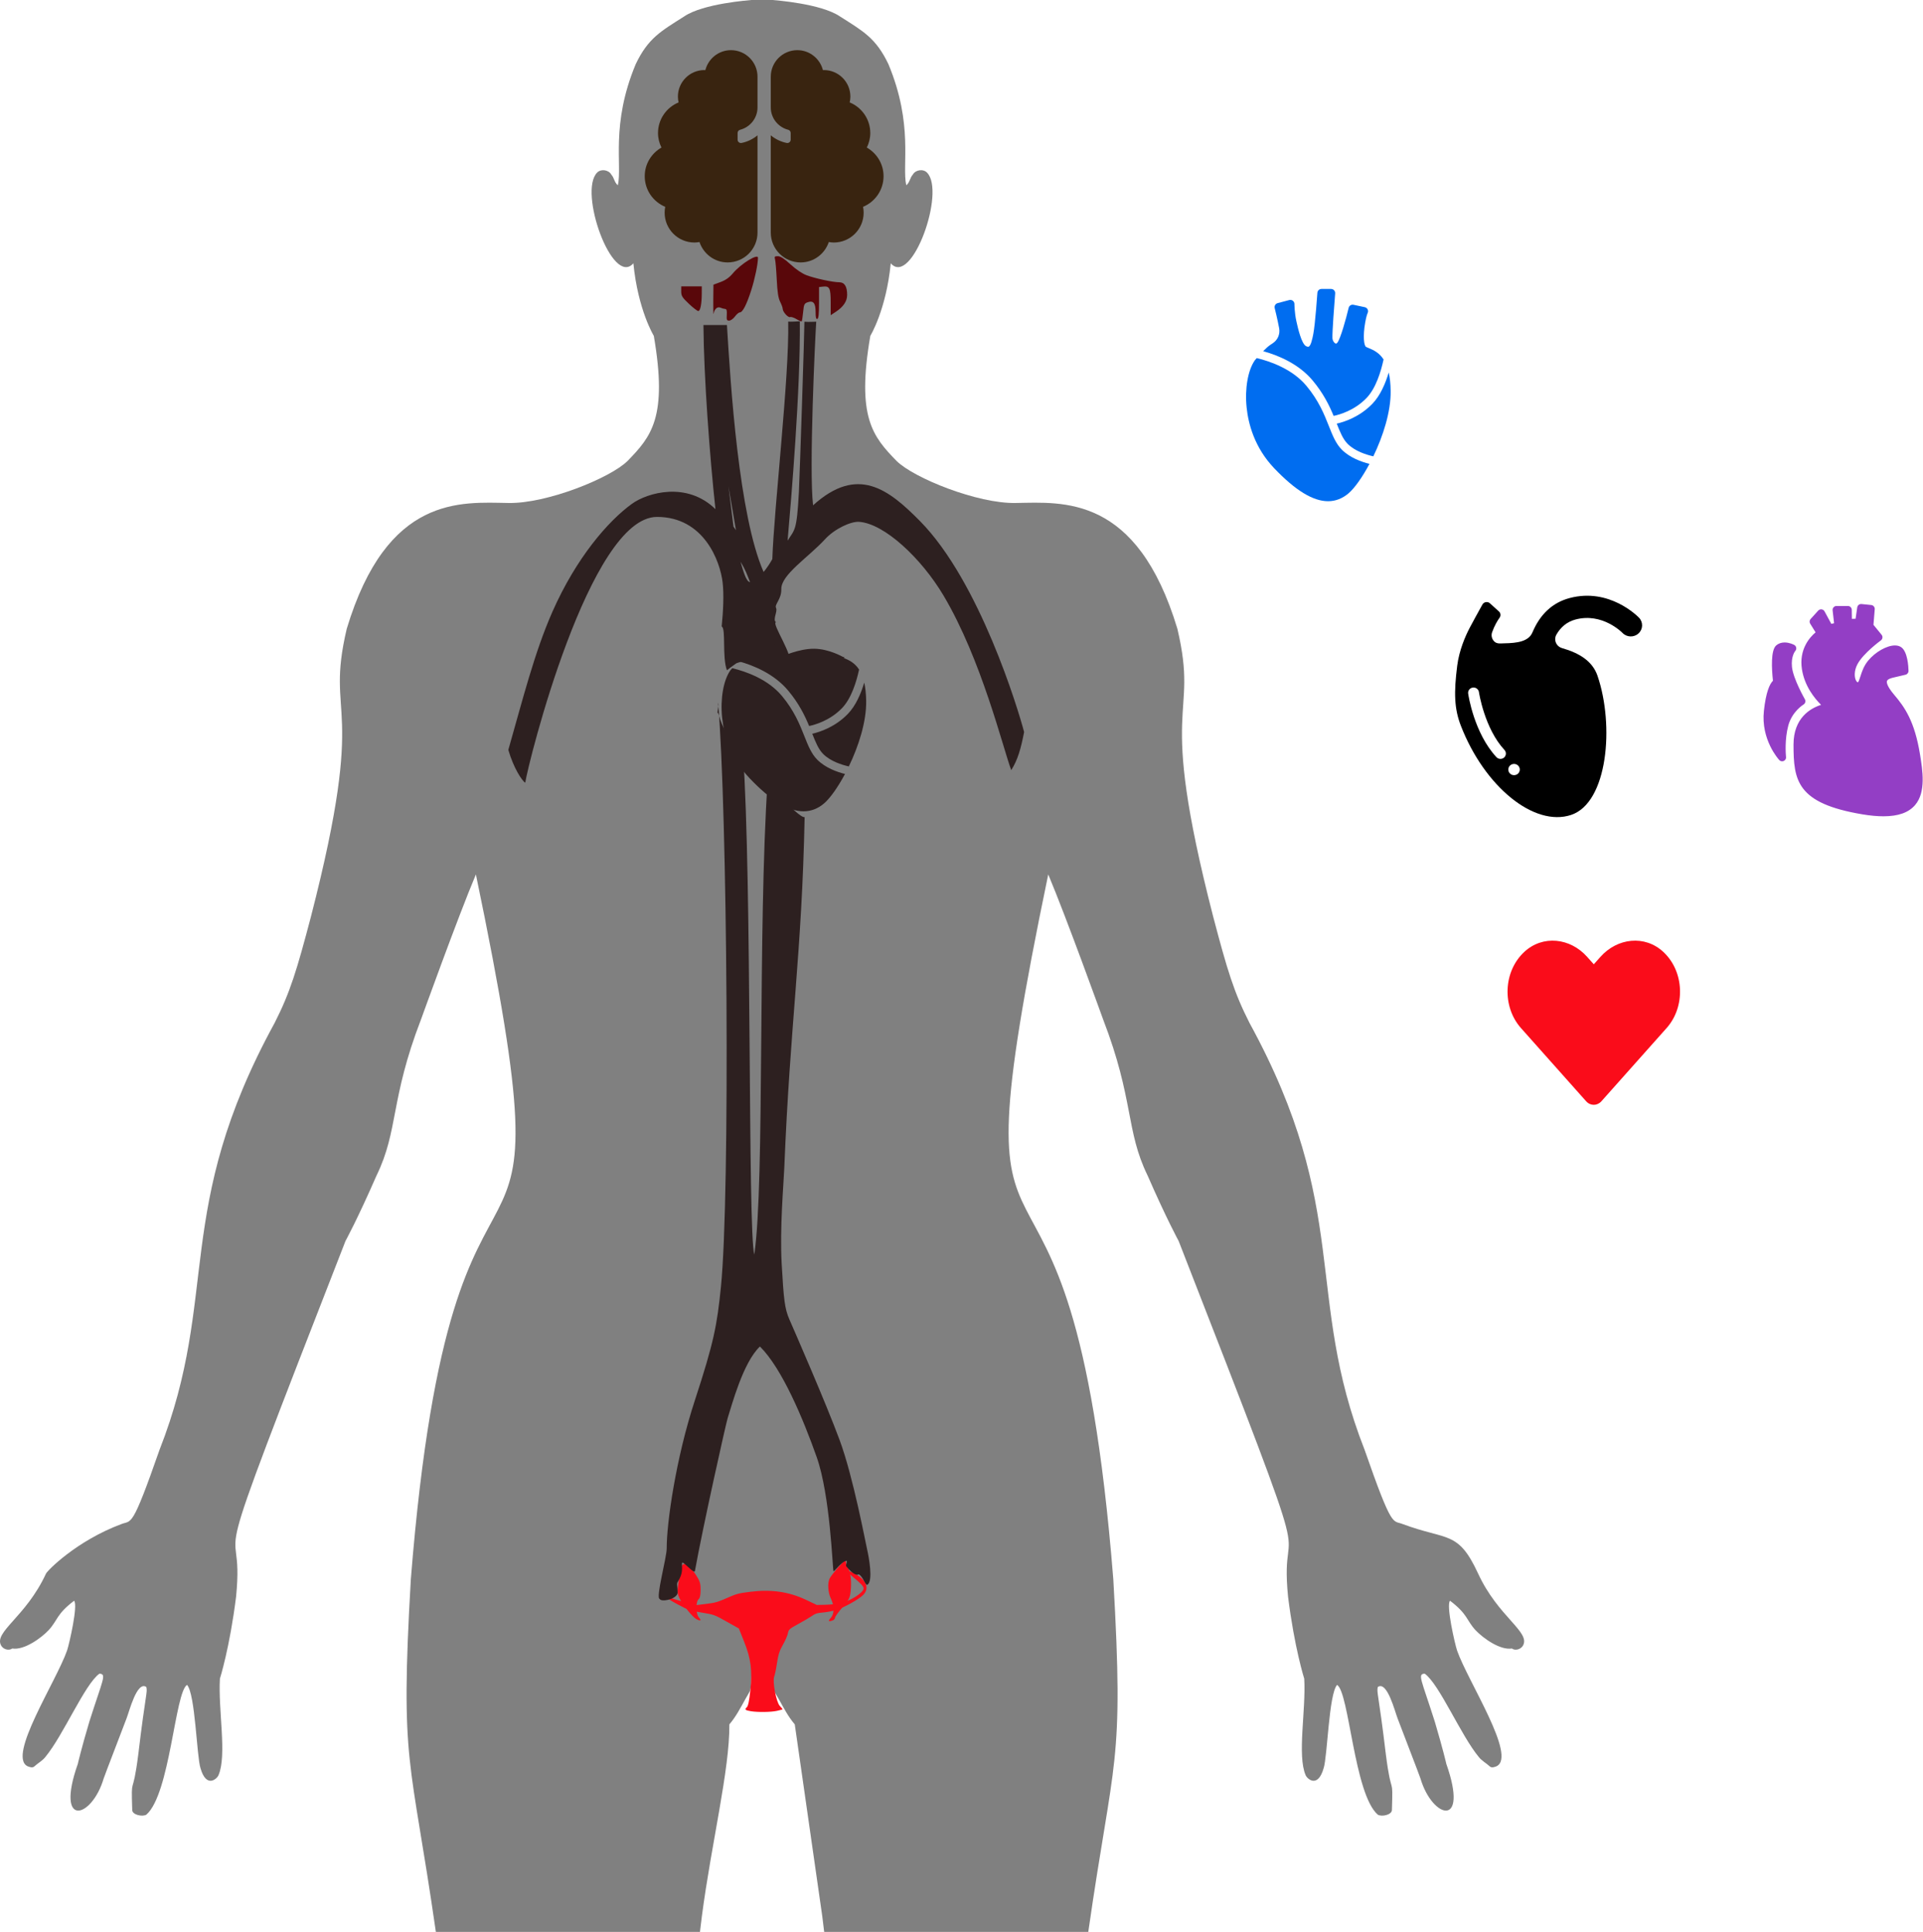<?xml version="1.0" encoding="UTF-8"?>
<svg width="4638px" height="4660px" viewBox="0 0 4638 4660" version="1.1" xmlns="http://www.w3.org/2000/svg" xmlns:xlink="http://www.w3.org/1999/xlink">
    <!-- Generator: Sketch 52.2 (67145) - http://www.bohemiancoding.com/sketch -->
    <title>Female-Body-Silhouette Copy 2</title>
    <desc>Created with Sketch.</desc>
    <g id="Page-1" stroke="none" stroke-width="1" fill="none" fill-rule="evenodd">
        <g id="Female-Body-Silhouette-Copy-2">
            <path d="M1688.205,4660 L1051.231,4660 C989.77,4231.858 964.763,4263.147 990.855,3809.595 C1094.892,2504.523 1395.778,3302.435 1147.792,2109.262 C1103.682,2213.847 1017.471,2453.656 1015.511,2458.785 C940.702,2652.646 961.454,2726.202 908.189,2835.495 C862.065,2941.008 833.293,2993.414 833.293,2993.414 C472.491,3918.903 592.143,3617.431 569.469,3850.86 C554.109,3974.699 530.387,4049.219 530.387,4049.219 C525.945,4125.391 547.745,4234.182 526.977,4282.002 C524.072,4290.018 498.043,4315.164 483.643,4265.39 C474.359,4237.351 471.085,4086.254 451.164,4064.236 C421.941,4081.73 410.252,4327.335 353.029,4377.201 C343.022,4383.058 319.349,4377.453 318.92,4366.354 C316.081,4275.904 319.534,4342.7 333.651,4230.828 C351.031,4084.777 356.357,4081.828 352.85,4069.165 C330.051,4054.117 311.802,4128.561 305.064,4145.439 C302.854,4151.84 252.5,4281.981 250.067,4289.864 C221.443,4386.838 132.641,4411.2 187.622,4254.948 C187.622,4254.948 195.598,4219.78 215.541,4152.676 C248.504,4049.147 257.642,4038.264 239.838,4037.115 C204.584,4062.133 152.78,4185.951 109.207,4238.356 C102.089,4247.424 91.355,4252.932 82.923,4260.779 C78.329,4265.221 71.368,4262.374 66.237,4260.323 C17.523,4235.715 135.291,4056.774 161.771,3981.233 C167.011,3965.523 188.615,3871.729 178.712,3861.231 C135.508,3894.07 139.456,3908.179 117.183,3932.315 C98.782,3951.758 57.794,3981.084 29.62,3976.417 C20.792,3982.607 7.641,3978.063 2.776,3969.334 C-15.722,3936.346 62.491,3900.66 110.939,3795.757 C114.382,3788.398 184.597,3716.647 292.76,3676.299 C317.563,3666.349 317.438,3690.172 384.76,3497.178 C531.125,3124.591 415.497,2918.986 662.402,2467.375 C699.801,2393.922 716.161,2339.562 750.145,2210.323 C888.04,1674.484 782.896,1743.712 836.312,1516.658 C933.828,1193.296 1111.881,1211.508 1226.06,1213.268 C1318.054,1215.206 1471.603,1153.267 1513.476,1111.996 C1570.785,1053.087 1610.731,1006.611 1576.888,810.144 C1576.888,810.144 1538.68,747.876 1527.598,635.126 C1477.19,693.014 1394.182,461.57 1440.372,416.176 C1449.846,406.601 1468.437,409.837 1474.518,421.382 C1481.533,428.993 1481.658,440.332 1490.199,446.841 C1501.058,398.841 1472.341,300.682 1533.283,154.667 C1563.368,91.64 1594.285,75.192 1650.275,39.578 C1695.889,8.56 1806.875,0.626 1812.305,0 L1863.674,0 C1869.104,0.626 1980.09,8.56 2025.704,39.578 C2081.694,75.192 2112.61,91.64 2142.696,154.667 C2203.638,300.682 2174.921,398.841 2185.78,446.841 C2194.321,440.332 2194.445,428.993 2201.46,421.382 C2207.542,409.837 2226.133,406.601 2235.607,416.176 C2281.797,461.57 2198.789,693.014 2148.381,635.126 C2137.299,747.876 2099.091,810.144 2099.091,810.144 C2065.248,1006.611 2105.194,1053.087 2162.503,1111.996 C2204.376,1153.267 2357.925,1215.206 2449.924,1213.268 C2564.098,1211.508 2742.151,1193.296 2839.672,1516.658 C2893.088,1743.712 2787.944,1674.484 2925.84,2210.323 C2959.824,2339.562 2976.183,2393.922 3013.582,2467.375 C3260.488,2918.986 3144.859,3124.591 3291.225,3497.178 C3358.546,3690.172 3358.421,3666.349 3383.224,3676.299 C3491.387,3716.647 3516.597,3690.854 3565.045,3795.757 C3613.493,3900.66 3691.707,3936.346 3673.23,3969.334 C3668.365,3978.063 3655.214,3982.607 3646.386,3976.417 C3618.212,3981.084 3577.224,3951.758 3558.823,3932.315 C3536.55,3908.179 3540.498,3894.07 3497.294,3861.231 C3487.391,3871.729 3508.995,3965.523 3514.235,3981.233 C3540.715,4056.774 3658.483,4235.715 3609.769,4260.323 C3604.638,4262.374 3597.677,4265.221 3593.083,4260.779 C3584.651,4252.932 3573.917,4247.424 3566.799,4238.356 C3523.226,4185.951 3471.422,4062.133 3436.168,4037.115 C3418.364,4038.264 3427.502,4049.147 3460.465,4152.676 C3480.408,4219.78 3488.384,4254.948 3488.384,4254.948 C3543.365,4411.2 3454.563,4386.838 3425.939,4289.864 C3423.506,4281.981 3373.152,4151.84 3370.942,4145.439 C3364.204,4128.561 3345.955,4054.117 3323.156,4069.165 C3319.649,4081.828 3324.975,4084.777 3342.355,4230.828 C3356.472,4342.7 3359.925,4275.904 3357.086,4366.354 C3356.657,4377.453 3332.984,4383.058 3322.977,4377.201 C3265.754,4327.34 3254.065,4081.73 3224.842,4064.236 C3204.921,4086.254 3201.647,4237.351 3192.363,4265.39 C3177.963,4315.164 3151.934,4290.018 3149.029,4282.002 C3128.261,4234.182 3150.061,4125.391 3145.619,4049.219 C3145.619,4049.219 3121.897,3974.699 3106.537,3850.86 C3083.863,3617.431 3203.515,3918.898 2842.713,2993.414 C2842.713,2993.414 2813.941,2941.008 2767.817,2835.495 C2714.552,2726.207 2735.304,2652.651 2660.495,2458.785 C2658.535,2453.656 2572.324,2213.847 2528.214,2109.262 C2280.233,3302.435 2581.114,2504.523 2685.151,3809.595 C2711.243,4263.147 2686.236,4231.858 2624.775,4660 L1987.802,4660 C1986.38,4647.536 1984.842,4634.926 1983.18,4622.155 L1916.857,4159.405 C1900.851,4140.741 1889.796,4118.965 1877.938,4097.896 C1860.715,4066.082 1863.522,4095.265 1863.674,3914.929 C1855.942,3913.81 1848.01,3913.487 1840.49,3911.456 C1839.61,3909.743 1838.823,3908.066 1838.122,3906.405 C1838.084,3906.441 1838.046,3906.482 1838.003,3906.523 C1837.96,3906.482 1837.922,3906.441 1837.884,3906.405 C1837.183,3908.066 1836.396,3909.743 1835.516,3911.456 C1827.996,3913.487 1820.064,3913.81 1812.332,3914.929 C1812.484,4095.265 1815.291,4066.082 1798.068,4097.896 C1786.21,4118.965 1775.155,4140.741 1759.149,4159.405 C1759.887,4269.119 1716.25,4444.008 1692.826,4622.155 C1691.164,4634.926 1689.626,4647.536 1688.205,4660 Z" id="Combined-Shape" fill="#808080"></path>
            <g id="heart-solid" transform="translate(3636, 2269)" fill="#FA0C1A">
                <path d="M375.621,27.077 C331.097,-14.202 264.88,-6.777 224.012,39.098 L208.006,57.042 L192,39.098 C151.213,-6.777 84.915,-14.202 40.39,27.077 C-10.634,74.455 -13.315,159.487 32.347,210.842 L189.563,387.448 C199.719,398.851 216.212,398.851 226.368,387.448 L383.584,210.842 C429.327,159.487 426.646,74.455 375.621,27.077 Z" id="Path"></path>
            </g>
            <path d="M1801.108,4118.287 C1804.355,4115.42 1807.059,4102.729 1809.65,4078.183 C1814.788,4029.492 1811.281,4001.569 1794.851,3960.327 L1782.011,3928.101 L1752.23,3911.388 C1722.709,3894.821 1722.184,3894.632 1692.267,3889.735 C1663.12,3884.965 1661.117,3884.276 1633.778,3869.618 C1605.351,3854.378 1591.181,3842.71 1591.181,3834.546 C1591.181,3821.383 1622.021,3790.909 1635.342,3790.909 C1643.863,3790.909 1636.603,3798.239 1623.485,3802.88 C1615.676,3805.642 1611.241,3809.554 1605.741,3818.532 C1596.084,3834.297 1596.223,3837.044 1607.178,3846.854 C1613.651,3852.651 1621.004,3856.304 1631.597,3858.984 C1639.933,3861.094 1653.182,3864.93 1661.039,3867.507 L1675.324,3872.193 L1701.456,3869.061 C1723.805,3866.382 1730.758,3864.533 1749.481,3856.29 C1777.033,3844.16 1780.11,3843.314 1810.268,3839.563 C1860.155,3833.36 1902.844,3839.545 1943.677,3858.894 L1970.094,3871.412 L1990.303,3870.964 C2001.418,3870.716 2017.184,3869.17 2025.339,3867.525 C2049.958,3862.561 2082.927,3841.893 2082.927,3831.423 C2082.927,3826.664 2075.877,3819.023 2058.643,3805.105 C2040.98,3790.841 2042.784,3785.214 2061.634,3795.781 C2089.448,3811.374 2097.345,3830.704 2082.431,3846.689 C2072.301,3857.546 2033.829,3878.814 2014.703,3884.13 C2005.892,3886.579 1991.838,3889.096 1983.47,3889.723 C1971.302,3890.635 1966.418,3892.162 1959.072,3897.352 C1954.021,3900.922 1939.146,3909.715 1926.018,3916.892 C1903.426,3929.245 1902.045,3930.485 1900.21,3940.071 C1899.144,3945.642 1893.684,3958.072 1888.078,3967.694 C1880.428,3980.822 1876.934,3991.622 1874.077,4010.969 C1871.984,4025.149 1868.939,4040.055 1867.313,4044.093 C1862.644,4055.689 1872.067,4105.611 1880.664,4114.824 C1884.467,4118.899 1887.577,4122.59 1887.577,4123.027 C1887.577,4123.464 1881.483,4125.154 1874.036,4126.783 C1859.385,4129.989 1828.416,4130.444 1811.118,4127.71 C1797.361,4125.533 1795.203,4123.502 1801.108,4118.287 Z" id="path1004-copy" fill="#FA0C1A"></path>
            <path d="M1679.576,3905.525 C1670.26,3900.633 1647.63,3872.604 1638.612,3854.787 C1634.485,3846.632 1633.526,3839.5 1635.054,3828.328 C1636.202,3819.916 1637.663,3807.825 1638.3,3801.459 C1642.054,3763.802 1654.621,3762.795 1677.99,3798.279 C1688.008,3813.49 1689.786,3819.007 1689.786,3834.878 C1689.786,3847.454 1688.165,3854.912 1684.825,3857.683 C1677.809,3863.506 1678.172,3893.327 1685.356,3901.265 C1692.613,3909.284 1690.167,3911.086 1679.576,3905.525 L1679.576,3905.525 Z M2003.986,3856.031 C1996.772,3841.096 1995.46,3817.838 2001.22,3807.03 C2006.475,3797.172 2034.374,3765.078 2037.688,3765.078 C2039.161,3765.078 2040.364,3767.364 2040.364,3770.156 C2040.364,3772.949 2042.751,3778.876 2045.668,3783.329 C2051.829,3792.732 2054.21,3815.754 2051.519,3839.894 C2049.901,3854.385 2047.051,3859.788 2031.768,3877.313 C2021.943,3888.577 2013.905,3899.772 2013.905,3902.19 C2013.905,3904.608 2011.55,3907.49 2008.673,3908.594 C1998.313,3912.569 1996.347,3910.461 2003.407,3902.947 C2012.518,3893.249 2012.753,3874.184 2003.986,3856.031 Z" id="path1026-copy" fill="#FA0C1A" fill-rule="nonzero"></path>
            <g id="brain-solid" transform="translate(1555, 121)" fill="#392410" fill-rule="nonzero">
                <path d="M208,0 C178.13,0 153.26,20.55 146.2,48.22 C145.45,48.2 144.75,48 144,48 C108.66,48 80,76.65 80,112 C80,116.84 80.64,121.51 81.66,126.04 C52.54,138 32,166.57 32,200 C32,212.58 35.16,224.32 40.34,234.91 C16.34,248.72 0,274.33 0,304 C0,337.34 20.42,365.88 49.42,377.89 C48.52,382.46 48,387.17 48,392 C48,431.76 80.23,464 120,464 C124.12,464 128.1,463.45 132.03,462.79 C141.61,491.31 168.25,512 200,512 C239.77,512 272,479.76 272,440 L272,205.45 C261.09,214.43 248.02,220.9 233.64,223.84 C228.67,224.86 224,221.02 224,215.95 L224,199.77 C224,196.2 226.35,192.99 229.8,192.11 C254,185.95 272,164.16 272,138.07 L272,64 C272,28.65 243.34,0 208,0 Z M576,304 C576,274.33 559.66,248.72 535.66,234.91 C540.83,224.32 544,212.58 544,200 C544,166.57 523.46,138 494.34,126.04 C495.36,121.51 496,116.84 496,112 C496,76.65 467.34,48 432,48 C431.25,48 430.55,48.2 429.8,48.22 C422.74,20.55 397.87,0 368,0 C332.66,0 304,28.65 304,64 L304,138.07 C304,164.16 321.99,185.95 346.2,192.11 C349.66,192.99 352,196.2 352,199.77 L352,215.95 C352,221.02 347.32,224.86 342.36,223.84 C327.98,220.9 314.92,214.43 304,205.45 L304,440 C304,479.76 336.23,512 376,512 C407.75,512 434.39,491.31 443.97,462.79 C447.9,463.46 451.88,464 456,464 C495.77,464 528,431.76 528,392 C528,387.17 527.48,382.46 526.58,377.89 C555.58,365.88 576,337.34 576,304 Z" id="Shape"></path>
            </g>
            <g id="Group" transform="translate(1226, 775)" fill="#2D2020" fill-rule="nonzero">
                <path d="M992.679,481.723 C917.65,405.841 842.886,346.132 735.035,443.849 C724.833,359.767 740.06,37.329 742.649,0.97 C737.569,0.97 726.306,1.976 714.145,1.097 C714.06,31.397 702.762,375.426 700.783,412.416 C695.68,507.86 690.581,501.8 673.578,529.07 C682.322,428.699 704.915,163.958 703.041,-2.27373675e-13 C693.01,0.339 682.311,1.503 675.035,0.715 C677.868,134.791 640.947,448.394 636.738,573.634 C632.338,581.937 621.996,597.577 615.684,604.643 C555.77,468.088 536.128,154.486 527.27,9.047 C506.544,9.047 488.405,9.047 470.593,9.047 C471.565,136.306 485.817,326.183 499.556,453.145 C430.43,385.522 335.125,413.549 298.289,440.164 C240.439,481.966 163.758,570.738 106.514,700.281 C62.895,798.992 34.038,914.973 0,1033.803 C12.631,1077.737 33.035,1108.455 40.808,1113 C47.61,1066.035 195.911,471.894 358.53,471.876 C471.888,471.864 511.114,578.991 516.905,630.271 C520.24,659.789 518.328,698.627 514.573,736.223 C525.323,740.277 515.288,810.501 527.27,841.807 C540.299,831.299 542.893,830.45 549.519,825.242 C552.446,822.942 575.77,819.62 565.057,814.531 C567.505,809.127 591.236,799.873 601,801.041 C610.764,802.209 639.468,799.252 645.708,804.778 C650.803,809.291 655.09,807.462 658.402,809.102 C668.659,814.181 671.424,813.717 675.035,821.683 C693.496,815.187 632.987,726.762 645.708,725.993 C636.738,720.057 650.08,699.77 645.708,691.437 C641.335,683.105 659.082,670.417 658.402,646.092 C657.43,611.248 724.681,568.696 763.923,525.658 C786.613,500.782 825.855,482.402 845.956,483.741 C906.527,487.783 995.858,570.956 1049.729,661.692 C1141.334,815.996 1192.519,1027.652 1212.912,1082.664 C1228.458,1058.424 1236.227,1031.154 1244,990.753 C1229.756,936.219 1136.476,627.162 992.679,481.723 Z M543.001,494.914 L531,398 L549,504 L543.001,494.914 Z M560,580 C573.474,601.946 575.772,611.648 583,629 C573.474,629 565.915,599.906 560,580 Z M799.173,2698.966 C766.149,2609.427 688.931,2432.907 677.761,2407.324 C666.591,2381.742 664.163,2359.57 659.307,2273.442 C654.45,2187.314 664.023,2080.952 665.62,2041.493 C679.785,1691.816 708.099,1524.576 714.657,1196 C707.302,1198.244 676.249,1168.061 665.62,1155.364 C649.748,1136.404 633.616,1113.752 625.5,1107.464 C601.171,1468.445 618.998,2075.603 593.258,2251.27 C577.232,2193.283 587.916,1349.057 566.015,1042.237 C518.375,996.358 511.087,959.861 506.327,945.418 C500.985,946.837 509.768,925.324 505.988,921.135 C528.141,1174.573 535.466,2108.001 512.641,2330.569 C503.34,2421.248 496.129,2461.894 449.992,2602.598 C403.856,2743.302 381.803,2899.356 382.001,2959.901 C382.075,2982.332 354.671,3080.375 365.181,3081.971 C368.81,3090.535 408.368,3081.971 408.368,3066.22 C408.368,3050.469 405.214,3046.08 408.368,3041.143 C423.124,3018.047 417.76,3007.176 418.987,2995.14 C419.701,2988.136 448.519,3022.861 449.992,3014.683 C469.238,2907.816 524.992,2658.024 529.153,2645.235 C538.866,2615.389 566.062,2511.353 606.857,2472.979 C660.278,2525.85 711.271,2647.794 743.809,2739.891 C776.348,2831.988 781.827,3007.009 784.255,3014.683 C785.341,3018.115 803.127,2991.569 815.218,2990.078 C819.279,2989.578 812.543,3000.164 815.218,3003.469 C822.39,3012.329 837.612,3027.932 844.847,3022.439 C855.162,3026.723 861.222,3050.117 865.707,3047.754 C880.86,3039.77 869.08,2978.641 865.707,2964.165 C861.336,2945.405 832.197,2788.505 799.173,2698.966 Z" id="grouped-organs-copy"></path>
                <g id="heart-beating-copy" transform="translate(514, 696)">
                    <path d="M297.994,395.943 C280.538,428.625 261.878,454.634 247.735,466.758 C232.839,479.526 216.138,486.002 198.1,486.002 C161.736,486.002 119.275,460.033 68.292,406.61 C20.55,356.586 5.706,299.109 1.66,259.7 C-2.969,214.642 4.74,170.141 21.296,146.332 C21.489,146.054 21.695,145.787 21.915,145.531 C22.453,144.905 23.987,143.133 26.118,140.727 C59.327,148.785 112.032,167.266 145.725,207.498 C175.706,243.295 189.163,277.28 199.976,304.59 C209.037,327.477 216.862,347.242 231.387,361.764 C250.85,381.222 278.729,391.121 297.994,395.943 Z M160.924,194.767 C186.863,225.739 201.046,254.992 211.525,280.206 C226.491,277.084 261.967,266.925 290.739,237.187 C313.465,213.7 325.77,172.901 331.984,144.042 C322.006,128.635 308.941,121.74 296.319,116.663 C293.584,115.565 299.781,113.692 293.423,113.692 C292.999,113.692 259.671,94.08 223.401,93.842 C186.48,93.601 146.6,112.729 145.403,112.178 C133.906,106.878 125.04,66.986 121.703,51.966 C117.057,31.066 116.983,10.545 116.983,10.344 C116.983,7.269 115.556,4.368 113.117,2.489 C110.679,0.614 107.51,-0.023 104.537,0.762 L76.456,8.196 C71.203,9.588 68.049,14.948 69.385,20.215 C69.449,20.468 75.844,45.769 80.143,68.758 C82.76,82.757 76.828,96.873 65.026,104.715 C62.348,106.497 59.783,108.226 57.543,109.782 C53.069,112.889 47.233,118.353 41.577,124.099 C77.286,133.955 126.958,154.214 160.924,194.767 Z M304.984,250.968 C274.391,282.587 237.925,294.577 219.047,298.898 C227.335,319.816 234.077,336.417 245.403,347.743 C263.119,365.456 290.444,373.972 307.239,377.746 C330.666,329.236 349.767,270.245 349.069,219.984 C348.821,202.124 347.148,187.547 344.433,175.51 C336.506,202.005 324.093,231.22 304.984,250.968 Z" id="Shape"></path>
                </g>
            </g>
            <path d="M1921.085,769.817 C1915.034,766.138 1908.089,763.893 1905.65,764.828 C1900.761,766.704 1887.744,752.112 1887.744,744.755 C1887.744,742.199 1884.974,734.586 1881.588,727.837 C1877.034,718.761 1874.903,704.806 1873.399,674.225 C1872.282,651.487 1870.415,629.534 1869.247,625.442 C1867.423,619.032 1868.372,618 1876.102,618 C1882.454,618 1891.372,623.769 1906.624,637.745 C1920.059,650.055 1934.686,659.927 1945.471,663.962 C1965.992,671.64 2008.7,680.829 2024.032,680.865 C2036.874,680.895 2043.189,690.962 2043.189,711.399 C2043.189,726.492 2034.17,740.014 2016.149,751.94 L2003.501,760.31 L2003.501,729.248 C2003.501,694.905 2000.817,689.5 1984.684,691.349 L1975.388,692.415 L1975.388,730.148 C1975.388,757.38 1974.24,768.271 1971.254,769.285 C1968.281,770.295 1967.12,765.621 1967.12,752.628 C1967.12,731.002 1961.645,724.306 1947.905,729.124 C1939.87,731.942 1938.815,734.246 1937.025,752.898 C1935.936,764.257 1934.377,774.216 1933.564,775.029 C1932.752,775.842 1927.135,773.497 1921.085,769.817 L1921.085,769.817 Z M1752.91,759.47 C1753.578,748.949 1752.558,745.427 1748.835,745.224 C1746.105,745.076 1741.251,743.757 1738.044,742.293 C1730.457,738.83 1723.17,744.958 1721.358,756.324 C1720.581,761.193 1720.12,747.521 1720.335,725.941 L1720.725,686.705 L1738.13,680.219 C1750.172,675.731 1759.265,669.271 1767.638,659.254 C1786.916,636.19 1828.32,610.639 1828.148,621.912 C1827.914,637.66 1820.442,673.387 1811.709,700.587 C1800.551,735.335 1791.086,753.601 1784.235,753.601 C1781.821,753.601 1776.547,758.066 1772.512,763.523 C1768.478,768.981 1762.218,773.445 1758.601,773.445 C1752.936,773.445 1752.148,771.51 1752.912,759.47 L1752.91,759.47 Z M1661.491,732.808 C1645.501,717.687 1643,713.661 1643,703.042 L1643,690.762 L1667.805,690.762 L1692.61,690.762 L1692.574,708.125 C1692.535,733.034 1689.097,750.294 1684.21,750.294 C1681.886,750.294 1671.662,742.425 1661.492,732.808 L1661.491,732.808 Z" id="path958-copy" fill="#59070A" fill-rule="nonzero"></path>
            <g id="heart-beating" transform="translate(3003, 697)" fill="#006DF0" fill-rule="nonzero">
                <path d="M299.994,421.943 C282.538,454.625 263.878,480.634 249.735,492.758 C234.839,505.526 218.138,512.002 200.1,512.002 C163.736,512.002 121.275,486.033 70.292,432.61 C22.55,382.586 7.706,325.109 3.66,285.7 C-0.969,240.642 6.74,196.141 23.296,172.332 C23.489,172.054 23.695,171.787 23.915,171.531 C24.453,170.905 25.987,169.133 28.118,166.727 C61.327,174.785 114.032,193.266 147.725,233.498 C177.706,269.295 191.163,303.28 201.976,330.59 C211.037,353.477 218.862,373.242 233.387,387.764 C252.85,407.222 280.729,417.121 299.994,421.943 Z M162.924,220.767 C188.863,251.739 203.046,280.992 213.525,306.206 C228.491,303.084 263.967,292.925 292.739,263.187 C315.465,239.7 327.77,198.901 333.984,170.042 C324.006,154.635 310.941,147.74 298.319,142.663 C295.584,141.565 293.222,140.614 291.642,139.692 C286.859,136.902 283.559,114.686 289.793,80.228 C292.662,64.37 295.229,58.703 295.423,58.29 C296.842,55.584 296.937,52.365 295.665,49.575 C294.362,46.713 291.778,44.642 288.703,43.988 L261.447,38.205 C256.18,37.082 250.999,40.37 249.75,45.598 C243.233,72.896 230.118,119.776 222.66,129.365 C221.952,130.276 220.569,131.805 219.276,131.805 C216.468,131.805 211.022,126.3 210.651,118.457 C209.996,104.753 215.182,36.029 217.236,10.709 C217.459,7.951 216.52,5.223 214.645,3.189 C212.769,1.155 210.125,0 207.358,0 L184.232,0 C179.022,0 174.7,4.036 174.344,9.235 C174.292,9.985 169.16,84.435 164.487,108.586 C162.545,118.621 158.506,139.501 152.148,139.501 C151.293,139.501 149.777,139.271 147.403,138.178 C135.906,132.878 127.04,92.986 123.703,77.966 C119.057,57.066 118.983,36.545 118.983,36.344 C118.983,33.269 117.556,30.368 115.117,28.489 C112.679,26.614 109.51,25.977 106.537,26.762 L78.456,34.196 C73.203,35.588 70.049,40.948 71.385,46.215 C71.449,46.468 77.844,71.769 82.143,94.758 C84.76,108.757 78.828,122.873 67.026,130.715 C64.348,132.497 61.783,134.226 59.543,135.782 C55.069,138.889 49.233,144.353 43.577,150.099 C79.286,159.955 128.958,180.214 162.924,220.767 Z M306.984,276.968 C276.391,308.587 239.925,320.577 221.047,324.898 C229.335,345.816 236.077,362.417 247.403,373.743 C265.119,391.456 292.444,399.972 309.239,403.746 C332.666,355.236 351.767,296.245 351.069,245.984 C350.821,228.124 349.148,213.547 346.433,201.51 C338.506,228.005 326.093,257.22 306.984,276.968 Z" id="Shape"></path>
            </g>
            <g id="human-heart-svgrepo-com" transform="translate(3509, 1437)" fill="#000000" fill-rule="nonzero">
                <path d="M444.116,53.055 C441.253,50.069 372.967,-19.801 276.987,5.516 C234.509,16.72 205.068,45.603 187.082,88.307 C177.66,110.676 149.959,114.247 118.939,114.798 C110.304,114.952 101.799,116.543 95.482,110.771 C89.165,104.999 86.92,96.122 89.745,88.125 C95.447,71.983 102.728,60.03 107.847,52.829 C111.182,48.139 110.476,41.748 106.179,37.878 L93.928,26.845 L84.592,18.318 C81.962,15.916 78.35,14.836 74.799,15.389 C71.248,15.943 68.157,18.069 66.414,21.152 C57.326,37.238 42.645,64.325 36.285,76.277 C24.838,97.782 10.28,132.095 5.623,168.539 C-2.684,233.544 -1.584,272.387 14.37,313.552 C71.452,460.827 191.145,558.104 280.052,528.78 C368.959,499.457 384.903,312.27 343.904,192.9 C331.968,158.147 300.842,138.471 258.499,126.346 C251.778,124.422 246.321,119.599 243.667,113.25 C241.015,106.899 241.446,99.701 244.865,93.711 C254.389,77.028 268.974,63.113 291.195,57.252 C355.081,40.398 402.36,87.792 404.244,89.718 C414.575,100.505 431.875,101.046 442.886,90.921 C453.898,80.796 454.447,63.843 444.116,53.055 Z M118.701,390.21 C116.185,392.452 113.025,393.559 109.872,393.559 C106.305,393.559 102.754,392.143 100.162,389.356 C46.303,331.374 32.553,239.927 31.996,236.062 C30.979,229.033 35.97,222.524 43.147,221.527 C50.303,220.517 56.956,225.418 57.979,232.445 C58.105,233.314 71.23,320.005 119.573,372.045 C124.45,377.297 124.059,385.429 118.701,390.21 Z M142.672,432.847 C135.023,432.847 128.822,426.771 128.822,419.275 C128.822,411.779 135.023,405.702 142.672,405.702 C150.321,405.702 156.523,411.779 156.523,419.275 C156.523,426.771 150.321,432.847 142.672,432.847 Z" id="Shape"></path>
            </g>
            <g id="anatomic-heart" transform="translate(4253, 1457)" fill="#933EC5" fill-rule="nonzero">
                <path d="M366.079,484.709 C350.463,503.072 325.411,511.998 289.496,511.998 C289.491,511.998 289.484,511.998 289.477,511.998 C274.534,511.995 257.398,510.391 238.546,507.231 C80.715,480.767 72.705,426.088 72.705,339.061 C72.705,274.437 113.807,251.338 139.173,243.235 C123.275,227.479 99.324,197.808 93.014,157.418 C85.468,109.117 112.158,79.88 125.895,68.329 L112.931,47.388 C110.719,43.812 111.136,39.205 113.96,36.089 L132.245,15.893 C134.297,13.624 137.328,12.494 140.359,12.858 C143.398,13.221 146.07,15.035 147.53,17.724 L163.869,47.803 L170.54,46.303 L167.009,15.219 C166.707,12.549 167.556,9.874 169.347,7.869 C171.137,5.864 173.696,4.718 176.383,4.718 L203.756,4.718 C208.915,4.718 213.116,8.86 213.192,14.018 L213.503,35.811 L222.386,35.509 L226.41,8.067 C227.144,3.076 231.692,-0.455 236.69,0.05 L260.131,2.408 C265.245,2.923 269.008,7.437 268.59,12.563 L265.528,50.176 L285.113,74.158 C286.755,76.17 287.496,78.769 287.161,81.343 C286.826,83.916 285.444,86.239 283.342,87.766 C282.92,88.072 240.94,118.706 226.899,145.136 C218.532,160.888 219.039,177.258 223.865,185.285 C225.144,187.412 226.651,188.736 227.792,188.736 L228.087,188.712 C229.823,187.632 232.357,179.742 234.034,174.519 C237.624,163.329 242.096,149.405 252.73,136.519 C269.958,115.646 297.704,99.904 317.273,99.904 C323.387,99.904 328.562,101.388 332.655,104.31 C347.881,115.184 349.831,150.559 350.065,161.143 C350.164,165.598 347.13,169.516 342.793,170.535 L312.277,177.715 C307.607,178.815 299.549,181.32 298.096,185.735 C297.19,188.488 297.072,197.237 315.516,218.973 C340.854,248.838 364.682,282.299 377.769,362.68 C384.015,401.036 392.565,453.566 366.079,484.709 Z M100.078,229.68 C99.798,229.189 71.879,180.386 68.976,151.755 C66.353,125.905 76.545,113.689 76.892,113.278 C78.849,111.125 79.703,108.19 79.206,105.322 C78.708,102.454 76.918,99.977 74.349,98.607 C73.219,98.003 62.954,92.71 51.226,92.71 C43.385,92.71 36.394,95.151 31.009,99.767 C17.637,111.228 19.958,155.868 23.107,185.032 C15.346,192.788 6.263,211.92 1.29,257.593 C-6.267,327.024 36.462,374.32 38.285,376.299 C40.113,378.283 42.647,379.344 45.227,379.344 C45.26,379.344 45.293,379.344 45.326,379.344 C50.511,379.314 54.707,375.101 54.707,369.909 C54.707,369.27 54.644,368.647 54.523,368.046 C53.983,362.113 51.212,326.036 60.168,292.942 C69.294,259.211 96.437,242.66 96.682,242.514 C101.142,239.893 102.659,234.166 100.078,229.68 Z" id="Shape"></path>
            </g>
        </g>
    </g>
</svg>